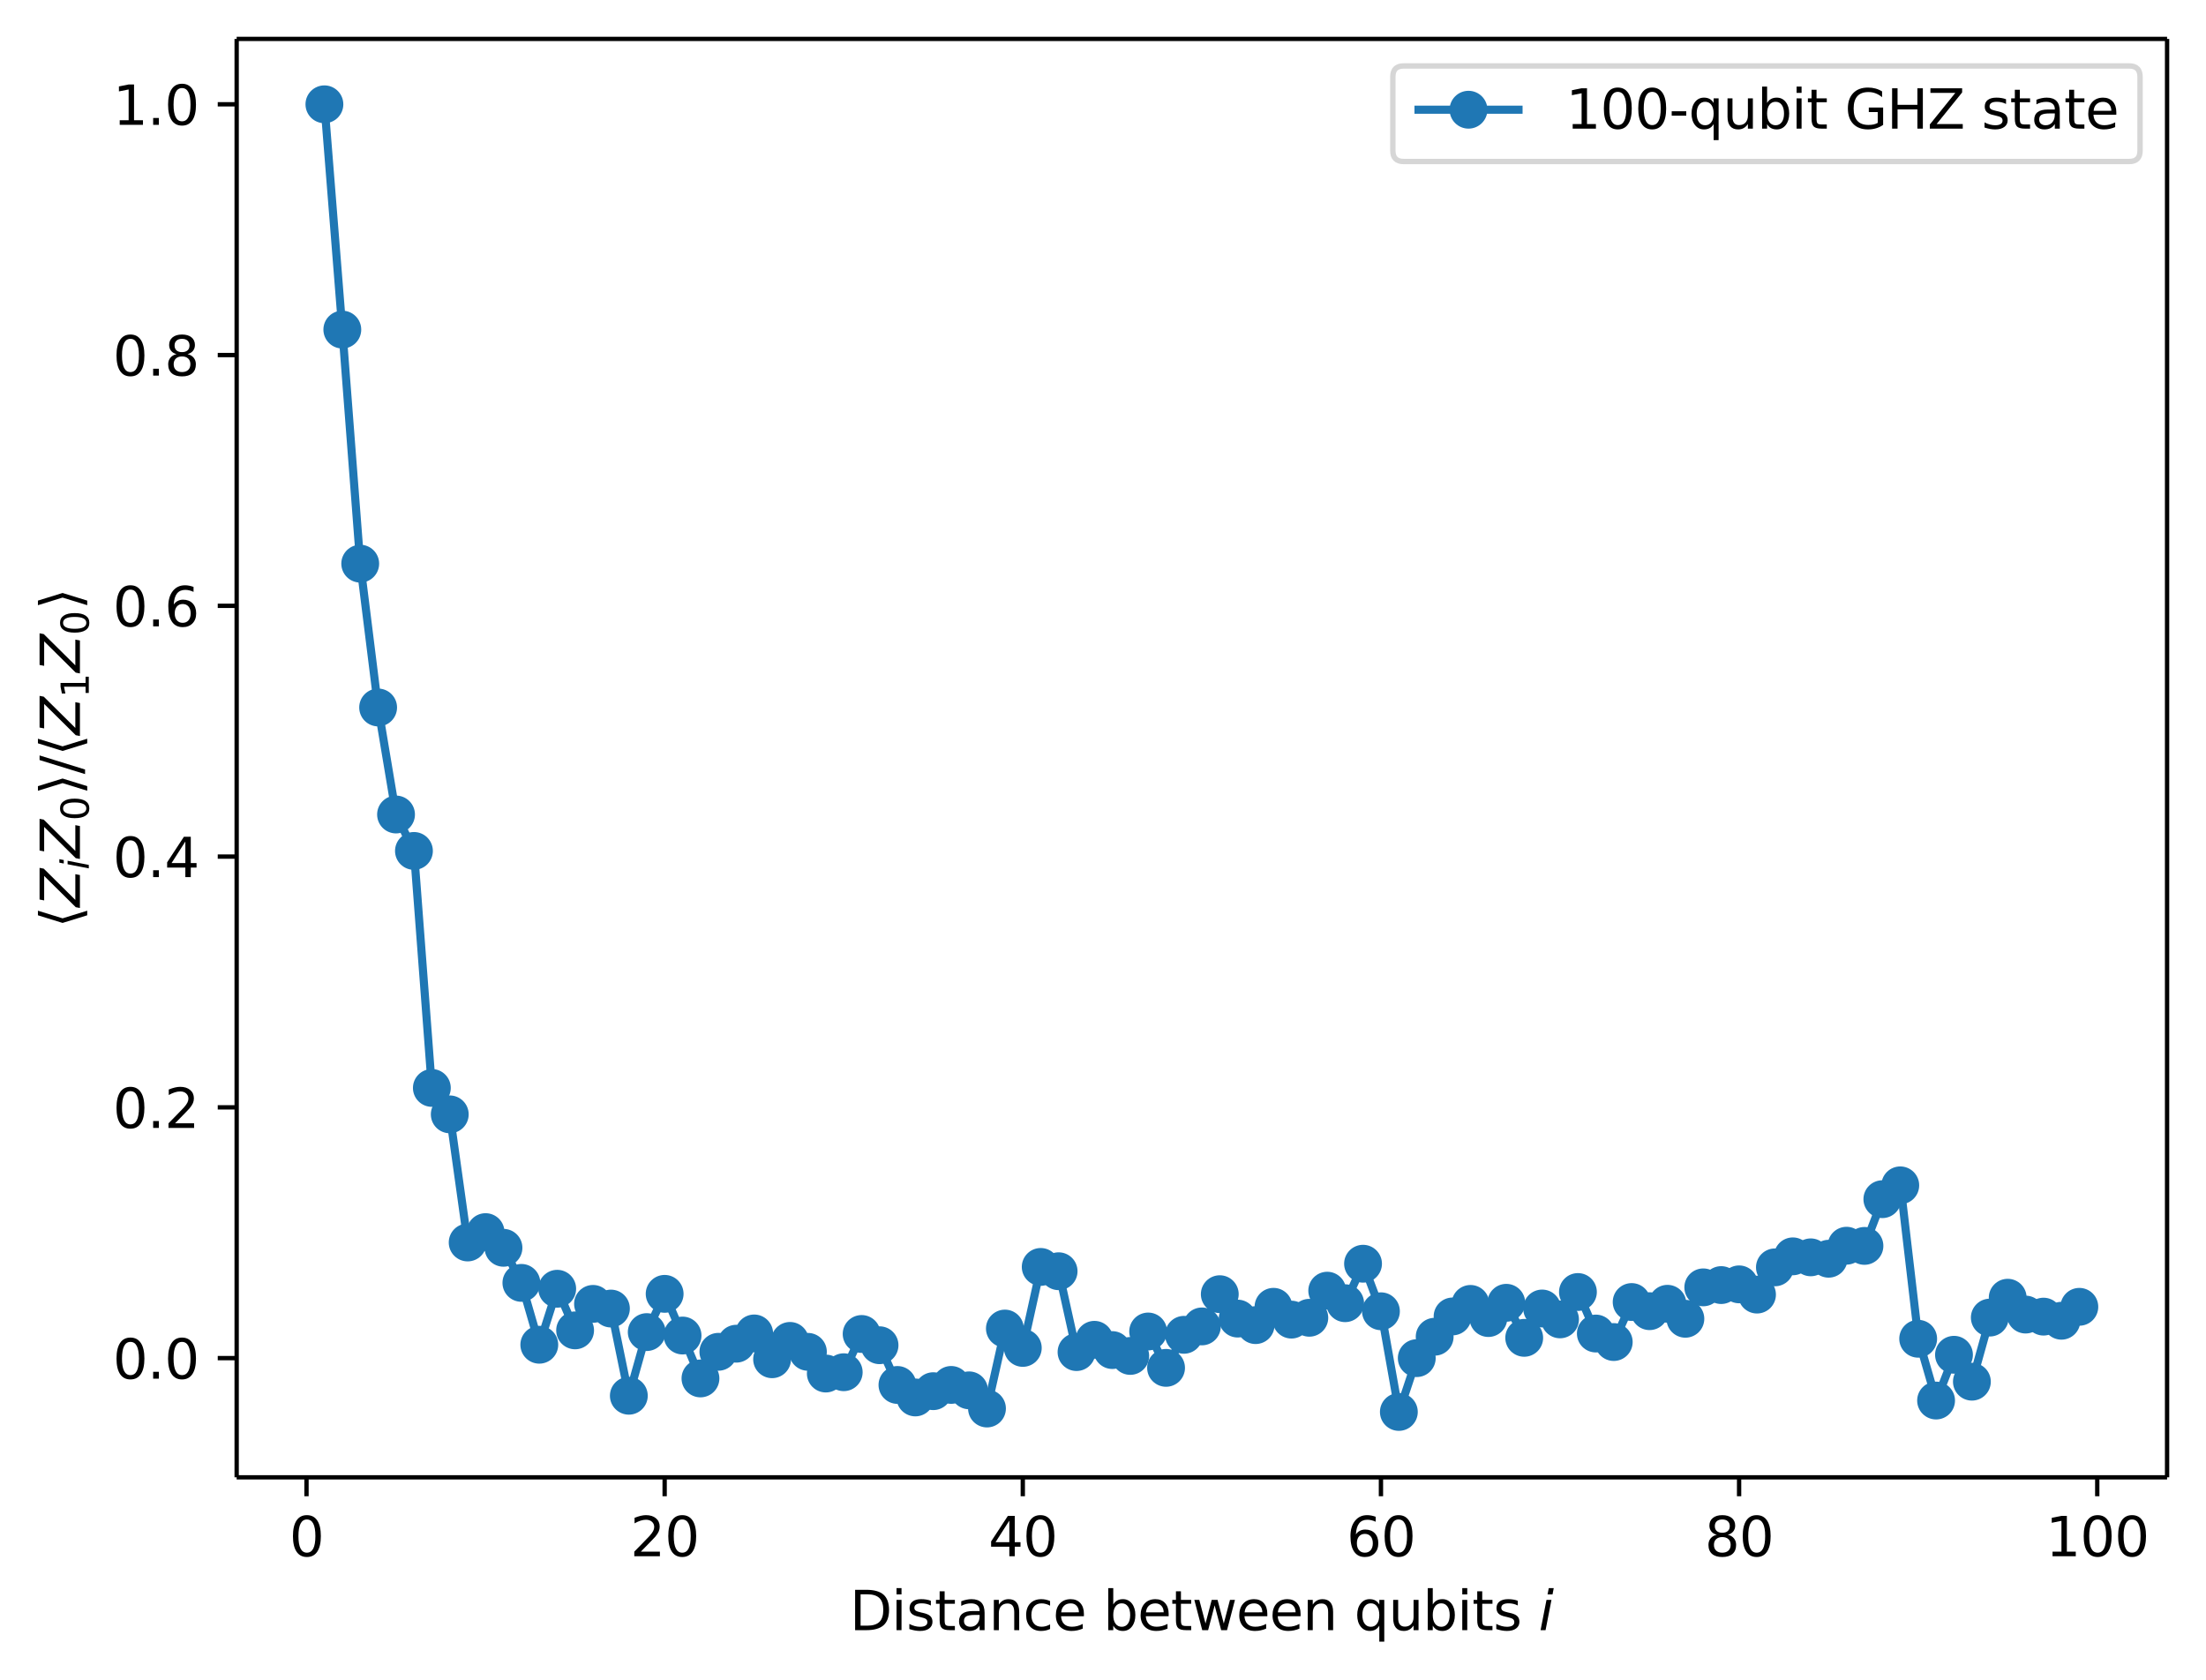 <?xml version="1.0" encoding="UTF-8"?><!DOCTYPE svg  PUBLIC '-//W3C//DTD SVG 1.1//EN'  'http://www.w3.org/Graphics/SVG/1.1/DTD/svg11.dtd'><svg width="408.1pt" height="310.89pt" version="1.1" viewBox="0 0 408.1 310.89" xmlns="http://www.w3.org/2000/svg" xmlns:xlink="http://www.w3.org/1999/xlink"><defs><style type="text/css">*{stroke-linejoin: round; stroke-linecap: butt}</style></defs><path d="m0 310.89h408.1v-310.89h-408.1z" fill="#ffffff"/><path d="m43.781 273.31h357.12v-266.11h-357.12z" fill="#ffffff"/><defs><path id="74202237dc5" d="m0 0v3.5" stroke="#000000" stroke-width=".8"/></defs><use x="56.701" y="273.312" stroke="#000000" stroke-width=".8" xlink:href="#74202237dc5"/><g transform="translate(53.52 287.91) scale(.1 -.1)"><defs><path id="DejaVuSans-30" transform="scale(.016)" d="m2034 4250q-487 0-733-480-245-479-245-1442 0-959 245-1439 246-480 733-480 491 0 736 480 246 480 246 1439 0 963-246 1442-245 480-736 480zm0 500q785 0 1199-621 414-620 414-1801 0-1178-414-1799-414-620-1199-620-784 0-1198 620-414 621-414 1799 0 1181 414 1801 414 621 1198 621z"/></defs><use xlink:href="#DejaVuSans-30"/></g><use x="122.957" y="273.312" stroke="#000000" stroke-width=".8" xlink:href="#74202237dc5"/><g transform="translate(116.59 287.91) scale(.1 -.1)"><defs><path id="DejaVuSans-32" transform="scale(.016)" d="m1228 531h2203v-531h-2962v531q359 372 979 998 621 627 780 809 303 340 423 576 121 236 121 464 0 372-261 606-261 235-680 235-297 0-627-103-329-103-704-313v638q381 153 712 231 332 78 607 78 725 0 1156-363 431-362 431-968 0-288-108-546-107-257-392-607-78-91-497-524-418-433-1181-1211z"/></defs><use xlink:href="#DejaVuSans-32"/><use transform="translate(63.623)" xlink:href="#DejaVuSans-30"/></g><use x="189.213" y="273.312" stroke="#000000" stroke-width=".8" xlink:href="#74202237dc5"/><g transform="translate(182.85 287.91) scale(.1 -.1)"><defs><path id="DejaVuSans-34" transform="scale(.016)" d="m2419 4116-1594-2491h1594v2491zm-166 550h794v-3041h666v-525h-666v-1100h-628v1100h-2106v609l1940 2957z"/></defs><use xlink:href="#DejaVuSans-34"/><use transform="translate(63.623)" xlink:href="#DejaVuSans-30"/></g><use x="255.469" y="273.312" stroke="#000000" stroke-width=".8" xlink:href="#74202237dc5"/><g transform="translate(249.11 287.91) scale(.1 -.1)"><defs><path id="DejaVuSans-36" transform="scale(.016)" d="m2113 2584q-425 0-674-291-248-290-248-796 0-503 248-796 249-292 674-292t673 292q248 293 248 796 0 506-248 796-248 291-673 291zm1253 1979v-575q-238 112-480 171-242 60-480 60-625 0-955-422-329-422-376-1275 184 272 462 417 279 145 613 145 703 0 1111-427 408-426 408-1160 0-719-425-1154-425-434-1131-434-810 0-1238 620-428 621-428 1799 0 1106 525 1764t1409 658q238 0 480-47t505-140z"/></defs><use xlink:href="#DejaVuSans-36"/><use transform="translate(63.623)" xlink:href="#DejaVuSans-30"/></g><use x="321.725" y="273.312" stroke="#000000" stroke-width=".8" xlink:href="#74202237dc5"/><g transform="translate(315.36 287.91) scale(.1 -.1)"><defs><path id="DejaVuSans-38" transform="scale(.016)" d="m2034 2216q-450 0-708-241-257-241-257-662 0-422 257-663 258-241 708-241t709 242q260 243 260 662 0 421-258 662-257 241-711 241zm-631 268q-406 100-633 378-226 279-226 679 0 559 398 884 399 325 1092 325 697 0 1094-325t397-884q0-400-227-679-226-278-629-378 456-106 710-416 255-309 255-755 0-679-414-1042-414-362-1186-362-771 0-1186 362-414 363-414 1042 0 446 256 755 257 310 713 416zm-231 997q0-362 226-565 227-203 636-203 407 0 636 203 230 203 230 565 0 363-230 566-229 203-636 203-409 0-636-203-226-203-226-566z"/></defs><use xlink:href="#DejaVuSans-38"/><use transform="translate(63.623)" xlink:href="#DejaVuSans-30"/></g><use x="387.981" y="273.312" stroke="#000000" stroke-width=".8" xlink:href="#74202237dc5"/><g transform="translate(378.44 287.91) scale(.1 -.1)"><defs><path id="DejaVuSans-31" transform="scale(.016)" d="m794 531h1031v3560l-1122-225v575l1116 225h631v-4135h1031v-531h-2687v531z"/></defs><use xlink:href="#DejaVuSans-31"/><use transform="translate(63.623)" xlink:href="#DejaVuSans-30"/><use transform="translate(127.25)" xlink:href="#DejaVuSans-30"/></g><g transform="translate(157.19 301.59) scale(.1 -.1)"><defs><path id="DejaVuSans-44" transform="scale(.016)" d="m1259 4147v-3628h763q966 0 1414 437 448 438 448 1382 0 937-448 1373t-1414 436h-763zm-631 519h1297q1356 0 1990-564 635-564 635-1764 0-1207-638-1773-637-565-1987-565h-1297v4666z"/><path id="DejaVuSans-69" transform="scale(.016)" d="m603 3500h575v-3500h-575v3500zm0 1363h575v-729h-575v729z"/><path id="DejaVuSans-73" transform="scale(.016)" d="m2834 3397v-544q-243 125-506 187-262 63-544 63-428 0-642-131t-214-394q0-200 153-314t616-217l197-44q612-131 870-370t258-667q0-488-386-773-386-284-1061-284-281 0-586 55t-642 164v594q319-166 628-249 309-82 613-82 406 0 624 139 219 139 219 392 0 234-158 359-157 125-692 241l-200 47q-534 112-772 345-237 233-237 639 0 494 350 762 350 269 994 269 318 0 599-47 282-46 519-140z"/><path id="DejaVuSans-74" transform="scale(.016)" d="m1172 4494v-994h1184v-447h-1184v-1900q0-428 117-550t477-122h590v-481h-590q-666 0-919 248-253 249-253 905v1900h-422v447h422v994h578z"/><path id="DejaVuSans-61" transform="scale(.016)" d="m2194 1759q-697 0-966-159t-269-544q0-306 202-486 202-179 548-179 479 0 768 339t289 901v128h-572zm1147 238v-1997h-575v531q-197-318-491-470t-719-152q-537 0-855 302-317 302-317 808 0 590 395 890 396 300 1180 300h807v57q0 397-261 614t-733 217q-300 0-585-72-284-72-546-216v532q315 122 612 182 297 61 578 61 760 0 1135-394 375-393 375-1193z"/><path id="DejaVuSans-6e" transform="scale(.016)" d="m3513 2113v-2113h-575v2094q0 497-194 743-194 247-581 247-466 0-735-297-269-296-269-809v-1978h-578v3500h578v-544q207 316 486 472 280 156 646 156 603 0 912-373 310-373 310-1098z"/><path id="DejaVuSans-63" transform="scale(.016)" d="m3122 3366v-538q-244 135-489 202t-495 67q-560 0-870-355-309-354-309-995t309-996q310-354 870-354 250 0 495 67t489 202v-532q-241-112-499-168-257-57-548-57-791 0-1257 497-465 497-465 1341 0 856 470 1346 471 491 1290 491 265 0 518-55 253-54 491-163z"/><path id="DejaVuSans-65" transform="scale(.016)" d="m3597 1894v-281h-2644q38-594 358-905t892-311q331 0 642 81t618 244v-544q-310-131-635-200t-659-69q-838 0-1327 487-489 488-489 1320 0 859 464 1363 464 505 1252 505 706 0 1117-455 411-454 411-1235zm-575 169q-6 471-264 752-258 282-683 282-481 0-770-272t-333-766l2050 4z"/><path id="DejaVuSans-62" transform="scale(.016)" d="m3116 1747q0 634-261 995t-717 361q-457 0-718-361t-261-995 261-995 718-361q456 0 717 361t261 995zm-1957 1222q182 312 458 463 277 152 661 152 638 0 1036-506 399-506 399-1331t-399-1332q-398-506-1036-506-384 0-661 152-276 152-458 464v-525h-578v4863h578v-1894z"/><path id="DejaVuSans-77" transform="scale(.016)" d="m269 3500h575l719-2731 715 2731h678l719-2731 716 2731h575l-916-3500h-678l-753 2869-756-2869h-679l-915 3500z"/><path id="DejaVuSans-71" transform="scale(.016)" d="m947 1747q0-634 261-995t717-361 718 361q263 361 263 995t-263 995q-262 361-718 361t-717-361-261-995zm1959-1222q-181-312-458-464-276-152-664-152-634 0-1033 506-398 507-398 1332t398 1331q399 506 1033 506 388 0 664-152 277-151 458-463v531h575v-4831h-575v1856z"/><path id="DejaVuSans-75" transform="scale(.016)" d="m544 1381v2119h575v-2097q0-497 193-746 194-248 582-248 465 0 735 297 271 297 271 810v1984h575v-3500h-575v538q-209-319-486-474-276-155-642-155-603 0-916 375-312 375-312 1097zm1447 2203z"/><path id="DejaVuSans-Oblique-69" transform="scale(.016)" d="m1172 4863h575l-141-729h-575l141 729zm-263-1363h575l-684-3500h-575l684 3500z"/></defs><use transform="translate(0 .016)" xlink:href="#DejaVuSans-44"/><use transform="translate(77.002 .016)" xlink:href="#DejaVuSans-69"/><use transform="translate(104.79 .016)" xlink:href="#DejaVuSans-73"/><use transform="translate(156.88 .016)" xlink:href="#DejaVuSans-74"/><use transform="translate(196.09 .016)" xlink:href="#DejaVuSans-61"/><use transform="translate(257.37 .016)" xlink:href="#DejaVuSans-6e"/><use transform="translate(320.75 .016)" xlink:href="#DejaVuSans-63"/><use transform="translate(375.73 .016)" xlink:href="#DejaVuSans-65"/><use transform="translate(437.26 .016)" xlink:href="#DejaVuSans-20"/><use transform="translate(469.04 .016)" xlink:href="#DejaVuSans-62"/><use transform="translate(532.52 .016)" xlink:href="#DejaVuSans-65"/><use transform="translate(594.04 .016)" xlink:href="#DejaVuSans-74"/><use transform="translate(633.25 .016)" xlink:href="#DejaVuSans-77"/><use transform="translate(715.04 .016)" xlink:href="#DejaVuSans-65"/><use transform="translate(776.56 .016)" xlink:href="#DejaVuSans-65"/><use transform="translate(838.09 .016)" xlink:href="#DejaVuSans-6e"/><use transform="translate(901.46 .016)" xlink:href="#DejaVuSans-20"/><use transform="translate(933.25 .016)" xlink:href="#DejaVuSans-71"/><use transform="translate(996.73 .016)" xlink:href="#DejaVuSans-75"/><use transform="translate(1060.1 .016)" xlink:href="#DejaVuSans-62"/><use transform="translate(1123.6 .016)" xlink:href="#DejaVuSans-69"/><use transform="translate(1151.4 .016)" xlink:href="#DejaVuSans-74"/><use transform="translate(1190.6 .016)" xlink:href="#DejaVuSans-73"/><use transform="translate(1242.7 .016)" xlink:href="#DejaVuSans-20"/><use transform="translate(1274.5 .016)" xlink:href="#DejaVuSans-Oblique-69"/></g><defs><path id="a2b1e3c4c59" d="m0 0h-3.5" stroke="#000000" stroke-width=".8"/></defs><use x="43.781" y="251.261" stroke="#000000" stroke-width=".8" xlink:href="#a2b1e3c4c59"/><g transform="translate(20.878 255.06) scale(.1 -.1)"><defs><path id="DejaVuSans-2e" transform="scale(.016)" d="m684 794h660v-794h-660v794z"/></defs><use xlink:href="#DejaVuSans-30"/><use transform="translate(63.623)" xlink:href="#DejaVuSans-2e"/><use transform="translate(95.41)" xlink:href="#DejaVuSans-30"/></g><use x="43.781" y="204.868" stroke="#000000" stroke-width=".8" xlink:href="#a2b1e3c4c59"/><g transform="translate(20.878 208.67) scale(.1 -.1)"><use xlink:href="#DejaVuSans-30"/><use transform="translate(63.623)" xlink:href="#DejaVuSans-2e"/><use transform="translate(95.41)" xlink:href="#DejaVuSans-32"/></g><use x="43.781" y="158.475" stroke="#000000" stroke-width=".8" xlink:href="#a2b1e3c4c59"/><g transform="translate(20.878 162.27) scale(.1 -.1)"><use xlink:href="#DejaVuSans-30"/><use transform="translate(63.623)" xlink:href="#DejaVuSans-2e"/><use transform="translate(95.41)" xlink:href="#DejaVuSans-34"/></g><use x="43.781" y="112.082" stroke="#000000" stroke-width=".8" xlink:href="#a2b1e3c4c59"/><g transform="translate(20.878 115.88) scale(.1 -.1)"><use xlink:href="#DejaVuSans-30"/><use transform="translate(63.623)" xlink:href="#DejaVuSans-2e"/><use transform="translate(95.41)" xlink:href="#DejaVuSans-36"/></g><use x="43.781" y="65.689" stroke="#000000" stroke-width=".8" xlink:href="#a2b1e3c4c59"/><g transform="translate(20.878 69.488) scale(.1 -.1)"><use xlink:href="#DejaVuSans-30"/><use transform="translate(63.623)" xlink:href="#DejaVuSans-2e"/><use transform="translate(95.41)" xlink:href="#DejaVuSans-38"/></g><use x="43.781" y="19.296" stroke="#000000" stroke-width=".8" xlink:href="#a2b1e3c4c59"/><g transform="translate(20.878 23.095) scale(.1 -.1)"><use xlink:href="#DejaVuSans-31"/><use transform="translate(63.623)" xlink:href="#DejaVuSans-2e"/><use transform="translate(95.41)" xlink:href="#DejaVuSans-30"/></g><g transform="translate(14.798 171.66) rotate(-90) scale(.1 -.1)"><defs><path id="DejaVuSans-27e8" transform="scale(.016)" d="m572 2006 881 2850h531l-881-2850 881-2850h-531l-881 2850z"/><path id="DejaVuSans-Oblique-5a" transform="scale(.016)" d="m838 4666h3662l-91-482-3615-3653h2975l-100-531h-3810l91 481 3616 3653h-2828l100 532z"/><path id="DejaVuSans-27e9" transform="scale(.016)" d="m1925 2006-881-2850h-531l881 2850-881 2850h531l881-2850z"/><path id="DejaVuSans-2f" transform="scale(.016)" d="m1625 4666h531l-1625-5260h-531l1625 5260z"/></defs><use transform="translate(0 .125)" xlink:href="#DejaVuSans-27e8"/><use transform="translate(39.014 .125)" xlink:href="#DejaVuSans-Oblique-5a"/><use transform="translate(107.52 -16.281) scale(.7)" xlink:href="#DejaVuSans-Oblique-69"/><use transform="translate(129.7 .125)" xlink:href="#DejaVuSans-Oblique-5a"/><use transform="translate(198.21 -16.281) scale(.7)" xlink:href="#DejaVuSans-30"/><use transform="translate(245.48 .125)" xlink:href="#DejaVuSans-27e9"/><use transform="translate(284.49 .125)" xlink:href="#DejaVuSans-2f"/><use transform="translate(318.18 .125)" xlink:href="#DejaVuSans-27e8"/><use transform="translate(357.2 .125)" xlink:href="#DejaVuSans-Oblique-5a"/><use transform="translate(425.7 -16.281) scale(.7)" xlink:href="#DejaVuSans-31"/><use transform="translate(472.97 .125)" xlink:href="#DejaVuSans-Oblique-5a"/><use transform="translate(541.48 -16.281) scale(.7)" xlink:href="#DejaVuSans-30"/><use transform="translate(588.75 .125)" xlink:href="#DejaVuSans-27e9"/></g><path d="m60.014 19.296 3.313 41.681 3.313 43.302 3.313 26.608 3.313 19.799 3.313 6.741 3.313 43.846 3.313 4.889 3.313 23.702 3.313-1.919 3.313 2.901 3.313 6.492 3.313 11.445 3.313-10.359 3.313 7.7 3.313-4.899 3.313 0.863 3.313 16.13 3.313-11.775 3.313-7.075 3.313 7.713 3.313 7.936 3.313-4.926 3.313-1.5 3.313-1.898 3.313 4.776 3.313-3.394 3.313 2.024 3.313 4.013 3.313-0.243 3.313-7.076 3.313 2.082 3.313 7.35 3.313 2.312 3.313-1.161 3.313-1.156 3.313 1.003 3.313 3.358 3.313-14.791 3.313 3.583 3.313-14.983 3.313 0.796 3.313 14.959 3.313-2.273 3.313 1.9 3.313 1.085 3.313-4.522 3.313 6.728 3.313-6.113 3.313-1.555 3.313-5.961 3.313 4.514 3.313 1.208 3.313-3.389 3.313 2.372 3.313-0.343 3.313-5.013 3.313 2.318 3.313-7.304 3.313 8.797 3.313 18.624 3.313-9.955 3.313-3.96 3.313-3.755 3.313-2.318 3.313 2.618 3.313-2.823 3.313 6.483 3.313-5.43 3.313 2.015 3.313-5.063 3.313 7.681 3.313 1.575 3.313-7.403 3.313 1.692 3.313-1.369 3.313 2.775 3.313-5.813 3.313-0.42 3.313-0.133 3.313 1.892 3.313-5.037 3.313-2.037 3.313 0.183 3.313 0.258 3.313-2.409 3.313 0.035 3.313-8.645 3.313-2.559 3.313 28.383 3.313 11.431 3.313-8.469 3.313 4.979 3.313-11.857 3.313-3.676 3.313 3.118 3.313 0.38 3.313 0.761 3.313-2.577" clip-path="url(#893fe9f7941)" fill="none" stroke="#1f77b4" stroke-linecap="square" stroke-width="1.5"/><defs><path id="c8b4cf7db5a" d="m0 3c0.796 0 1.559-0.316 2.121-0.879 0.563-0.563 0.879-1.326 0.879-2.121s-0.316-1.559-0.879-2.121c-0.563-0.563-1.326-0.879-2.121-0.879s-1.559 0.316-2.121 0.879c-0.563 0.563-0.879 1.326-0.879 2.121s0.316 1.559 0.879 2.121c0.563 0.563 1.326 0.879 2.121 0.879z" stroke="#1f77b4"/></defs><g clip-path="url(#893fe9f7941)" fill="#1f77b4" stroke="#1f77b4"><use x="60.014" y="19.296" xlink:href="#c8b4cf7db5a"/><use x="63.327" y="60.977" xlink:href="#c8b4cf7db5a"/><use x="66.64" y="104.279" xlink:href="#c8b4cf7db5a"/><use x="69.952" y="130.887" xlink:href="#c8b4cf7db5a"/><use x="73.265" y="150.686" xlink:href="#c8b4cf7db5a"/><use x="76.578" y="157.427" xlink:href="#c8b4cf7db5a"/><use x="79.891" y="201.273" xlink:href="#c8b4cf7db5a"/><use x="83.204" y="206.162" xlink:href="#c8b4cf7db5a"/><use x="86.516" y="229.865" xlink:href="#c8b4cf7db5a"/><use x="89.829" y="227.946" xlink:href="#c8b4cf7db5a"/><use x="93.142" y="230.848" xlink:href="#c8b4cf7db5a"/><use x="96.455" y="237.339" xlink:href="#c8b4cf7db5a"/><use x="99.768" y="248.784" xlink:href="#c8b4cf7db5a"/><use x="103.08" y="238.425" xlink:href="#c8b4cf7db5a"/><use x="106.393" y="246.125" xlink:href="#c8b4cf7db5a"/><use x="109.706" y="241.225" xlink:href="#c8b4cf7db5a"/><use x="113.019" y="242.089" xlink:href="#c8b4cf7db5a"/><use x="116.332" y="258.219" xlink:href="#c8b4cf7db5a"/><use x="119.644" y="246.444" xlink:href="#c8b4cf7db5a"/><use x="122.957" y="239.368" xlink:href="#c8b4cf7db5a"/><use x="126.27" y="247.081" xlink:href="#c8b4cf7db5a"/><use x="129.583" y="255.017" xlink:href="#c8b4cf7db5a"/><use x="132.896" y="250.091" xlink:href="#c8b4cf7db5a"/><use x="136.208" y="248.591" xlink:href="#c8b4cf7db5a"/><use x="139.521" y="246.693" xlink:href="#c8b4cf7db5a"/><use x="142.834" y="251.468" xlink:href="#c8b4cf7db5a"/><use x="146.147" y="248.074" xlink:href="#c8b4cf7db5a"/><use x="149.46" y="250.098" xlink:href="#c8b4cf7db5a"/><use x="152.772" y="254.111" xlink:href="#c8b4cf7db5a"/><use x="156.085" y="253.868" xlink:href="#c8b4cf7db5a"/><use x="159.398" y="246.792" xlink:href="#c8b4cf7db5a"/><use x="162.711" y="248.874" xlink:href="#c8b4cf7db5a"/><use x="166.024" y="256.224" xlink:href="#c8b4cf7db5a"/><use x="169.336" y="258.535" xlink:href="#c8b4cf7db5a"/><use x="172.649" y="257.374" xlink:href="#c8b4cf7db5a"/><use x="175.962" y="256.218" xlink:href="#c8b4cf7db5a"/><use x="179.275" y="257.221" xlink:href="#c8b4cf7db5a"/><use x="182.588" y="260.58" xlink:href="#c8b4cf7db5a"/><use x="185.9" y="245.789" xlink:href="#c8b4cf7db5a"/><use x="189.213" y="249.372" xlink:href="#c8b4cf7db5a"/><use x="192.526" y="234.388" xlink:href="#c8b4cf7db5a"/><use x="195.839" y="235.185" xlink:href="#c8b4cf7db5a"/><use x="199.152" y="250.143" xlink:href="#c8b4cf7db5a"/><use x="202.464" y="247.87" xlink:href="#c8b4cf7db5a"/><use x="205.777" y="249.77" xlink:href="#c8b4cf7db5a"/><use x="209.09" y="250.855" xlink:href="#c8b4cf7db5a"/><use x="212.403" y="246.333" xlink:href="#c8b4cf7db5a"/><use x="215.716" y="253.061" xlink:href="#c8b4cf7db5a"/><use x="219.028" y="246.947" xlink:href="#c8b4cf7db5a"/><use x="222.341" y="245.393" xlink:href="#c8b4cf7db5a"/><use x="225.654" y="239.431" xlink:href="#c8b4cf7db5a"/><use x="228.967" y="243.945" xlink:href="#c8b4cf7db5a"/><use x="232.28" y="245.154" xlink:href="#c8b4cf7db5a"/><use x="235.592" y="241.765" xlink:href="#c8b4cf7db5a"/><use x="238.905" y="244.137" xlink:href="#c8b4cf7db5a"/><use x="242.218" y="243.794" xlink:href="#c8b4cf7db5a"/><use x="245.531" y="238.781" xlink:href="#c8b4cf7db5a"/><use x="248.844" y="241.099" xlink:href="#c8b4cf7db5a"/><use x="252.156" y="233.795" xlink:href="#c8b4cf7db5a"/><use x="255.469" y="242.592" xlink:href="#c8b4cf7db5a"/><use x="258.782" y="261.216" xlink:href="#c8b4cf7db5a"/><use x="262.095" y="251.261" xlink:href="#c8b4cf7db5a"/><use x="265.408" y="247.302" xlink:href="#c8b4cf7db5a"/><use x="268.72" y="243.547" xlink:href="#c8b4cf7db5a"/><use x="272.033" y="241.229" xlink:href="#c8b4cf7db5a"/><use x="275.346" y="243.847" xlink:href="#c8b4cf7db5a"/><use x="278.659" y="241.024" xlink:href="#c8b4cf7db5a"/><use x="281.972" y="247.507" xlink:href="#c8b4cf7db5a"/><use x="285.284" y="242.077" xlink:href="#c8b4cf7db5a"/><use x="288.597" y="244.091" xlink:href="#c8b4cf7db5a"/><use x="291.91" y="239.028" xlink:href="#c8b4cf7db5a"/><use x="295.223" y="246.71" xlink:href="#c8b4cf7db5a"/><use x="298.536" y="248.284" xlink:href="#c8b4cf7db5a"/><use x="301.848" y="240.881" xlink:href="#c8b4cf7db5a"/><use x="305.161" y="242.574" xlink:href="#c8b4cf7db5a"/><use x="308.474" y="241.204" xlink:href="#c8b4cf7db5a"/><use x="311.787" y="243.98" xlink:href="#c8b4cf7db5a"/><use x="315.1" y="238.167" xlink:href="#c8b4cf7db5a"/><use x="318.412" y="237.746" xlink:href="#c8b4cf7db5a"/><use x="321.725" y="237.613" xlink:href="#c8b4cf7db5a"/><use x="325.038" y="239.505" xlink:href="#c8b4cf7db5a"/><use x="328.351" y="234.468" xlink:href="#c8b4cf7db5a"/><use x="331.664" y="232.431" xlink:href="#c8b4cf7db5a"/><use x="334.976" y="232.614" xlink:href="#c8b4cf7db5a"/><use x="338.289" y="232.872" xlink:href="#c8b4cf7db5a"/><use x="341.602" y="230.463" xlink:href="#c8b4cf7db5a"/><use x="344.915" y="230.498" xlink:href="#c8b4cf7db5a"/><use x="348.228" y="221.854" xlink:href="#c8b4cf7db5a"/><use x="351.541" y="219.294" xlink:href="#c8b4cf7db5a"/><use x="354.853" y="247.677" xlink:href="#c8b4cf7db5a"/><use x="358.166" y="259.108" xlink:href="#c8b4cf7db5a"/><use x="361.479" y="250.639" xlink:href="#c8b4cf7db5a"/><use x="364.792" y="255.618" xlink:href="#c8b4cf7db5a"/><use x="368.105" y="243.761" xlink:href="#c8b4cf7db5a"/><use x="371.417" y="240.085" xlink:href="#c8b4cf7db5a"/><use x="374.73" y="243.203" xlink:href="#c8b4cf7db5a"/><use x="378.043" y="243.583" xlink:href="#c8b4cf7db5a"/><use x="381.356" y="244.344" xlink:href="#c8b4cf7db5a"/><use x="384.669" y="241.768" xlink:href="#c8b4cf7db5a"/></g><path d="m43.781 273.31v-266.11" fill="none" stroke="#000000" stroke-linecap="square" stroke-width=".8"/><path d="m400.9 273.31v-266.11" fill="none" stroke="#000000" stroke-linecap="square" stroke-width=".8"/><path d="m43.781 273.31h357.12" fill="none" stroke="#000000" stroke-linecap="square" stroke-width=".8"/><path d="m43.781 7.2h357.12" fill="none" stroke="#000000" stroke-linecap="square" stroke-width=".8"/><path d="m259.67 29.878h134.23q2 0 2-2v-13.678q0-2-2-2h-134.23q-2 0-2 2v13.678q0 2 2 2z" fill="#ffffff" opacity=".8" stroke="#cccccc"/><path d="m261.67 20.298h10 10" fill="none" stroke="#1f77b4" stroke-linecap="square" stroke-width="1.5"/><use x="271.667" y="20.298" fill="#1f77b4" stroke="#1f77b4" xlink:href="#c8b4cf7db5a"/><g transform="translate(289.67 23.798) scale(.1 -.1)"><defs><path id="DejaVuSans-2d" transform="scale(.016)" d="m313 2009h1684v-512h-1684v512z"/><path id="DejaVuSans-47" transform="scale(.016)" d="m3809 666v1253h-1031v519h1656v-2004q-365-259-806-392-440-133-940-133-1094 0-1712 639-617 640-617 1780 0 1144 617 1783 618 639 1712 639 456 0 867-113 411-112 758-331v-672q-350 297-744 447t-828 150q-857 0-1287-478-429-478-429-1425 0-944 429-1422 430-478 1287-478 334 0 596 58 263 58 472 180z"/><path id="DejaVuSans-48" transform="scale(.016)" d="m628 4666h631v-1913h2294v1913h631v-4666h-631v2222h-2294v-2222h-631v4666z"/><path id="DejaVuSans-5a" transform="scale(.016)" d="m359 4666h3666v-482l-2950-3653h3022v-531h-3809v481l2950 3653h-2879v532z"/></defs><use xlink:href="#DejaVuSans-31"/><use transform="translate(63.623)" xlink:href="#DejaVuSans-30"/><use transform="translate(127.25)" xlink:href="#DejaVuSans-30"/><use transform="translate(190.87)" xlink:href="#DejaVuSans-2d"/><use transform="translate(226.95)" xlink:href="#DejaVuSans-71"/><use transform="translate(290.43)" xlink:href="#DejaVuSans-75"/><use transform="translate(353.81)" xlink:href="#DejaVuSans-62"/><use transform="translate(417.29)" xlink:href="#DejaVuSans-69"/><use transform="translate(445.07)" xlink:href="#DejaVuSans-74"/><use transform="translate(484.28)" xlink:href="#DejaVuSans-20"/><use transform="translate(516.06)" xlink:href="#DejaVuSans-47"/><use transform="translate(593.55)" xlink:href="#DejaVuSans-48"/><use transform="translate(668.75)" xlink:href="#DejaVuSans-5a"/><use transform="translate(737.26)" xlink:href="#DejaVuSans-20"/><use transform="translate(769.04)" xlink:href="#DejaVuSans-73"/><use transform="translate(821.14)" xlink:href="#DejaVuSans-74"/><use transform="translate(860.35)" xlink:href="#DejaVuSans-61"/><use transform="translate(921.63)" xlink:href="#DejaVuSans-74"/><use transform="translate(960.84)" xlink:href="#DejaVuSans-65"/></g><defs><clipPath id="893fe9f7941"><rect x="43.781" y="7.2" width="357.12" height="266.11"/></clipPath></defs></svg>